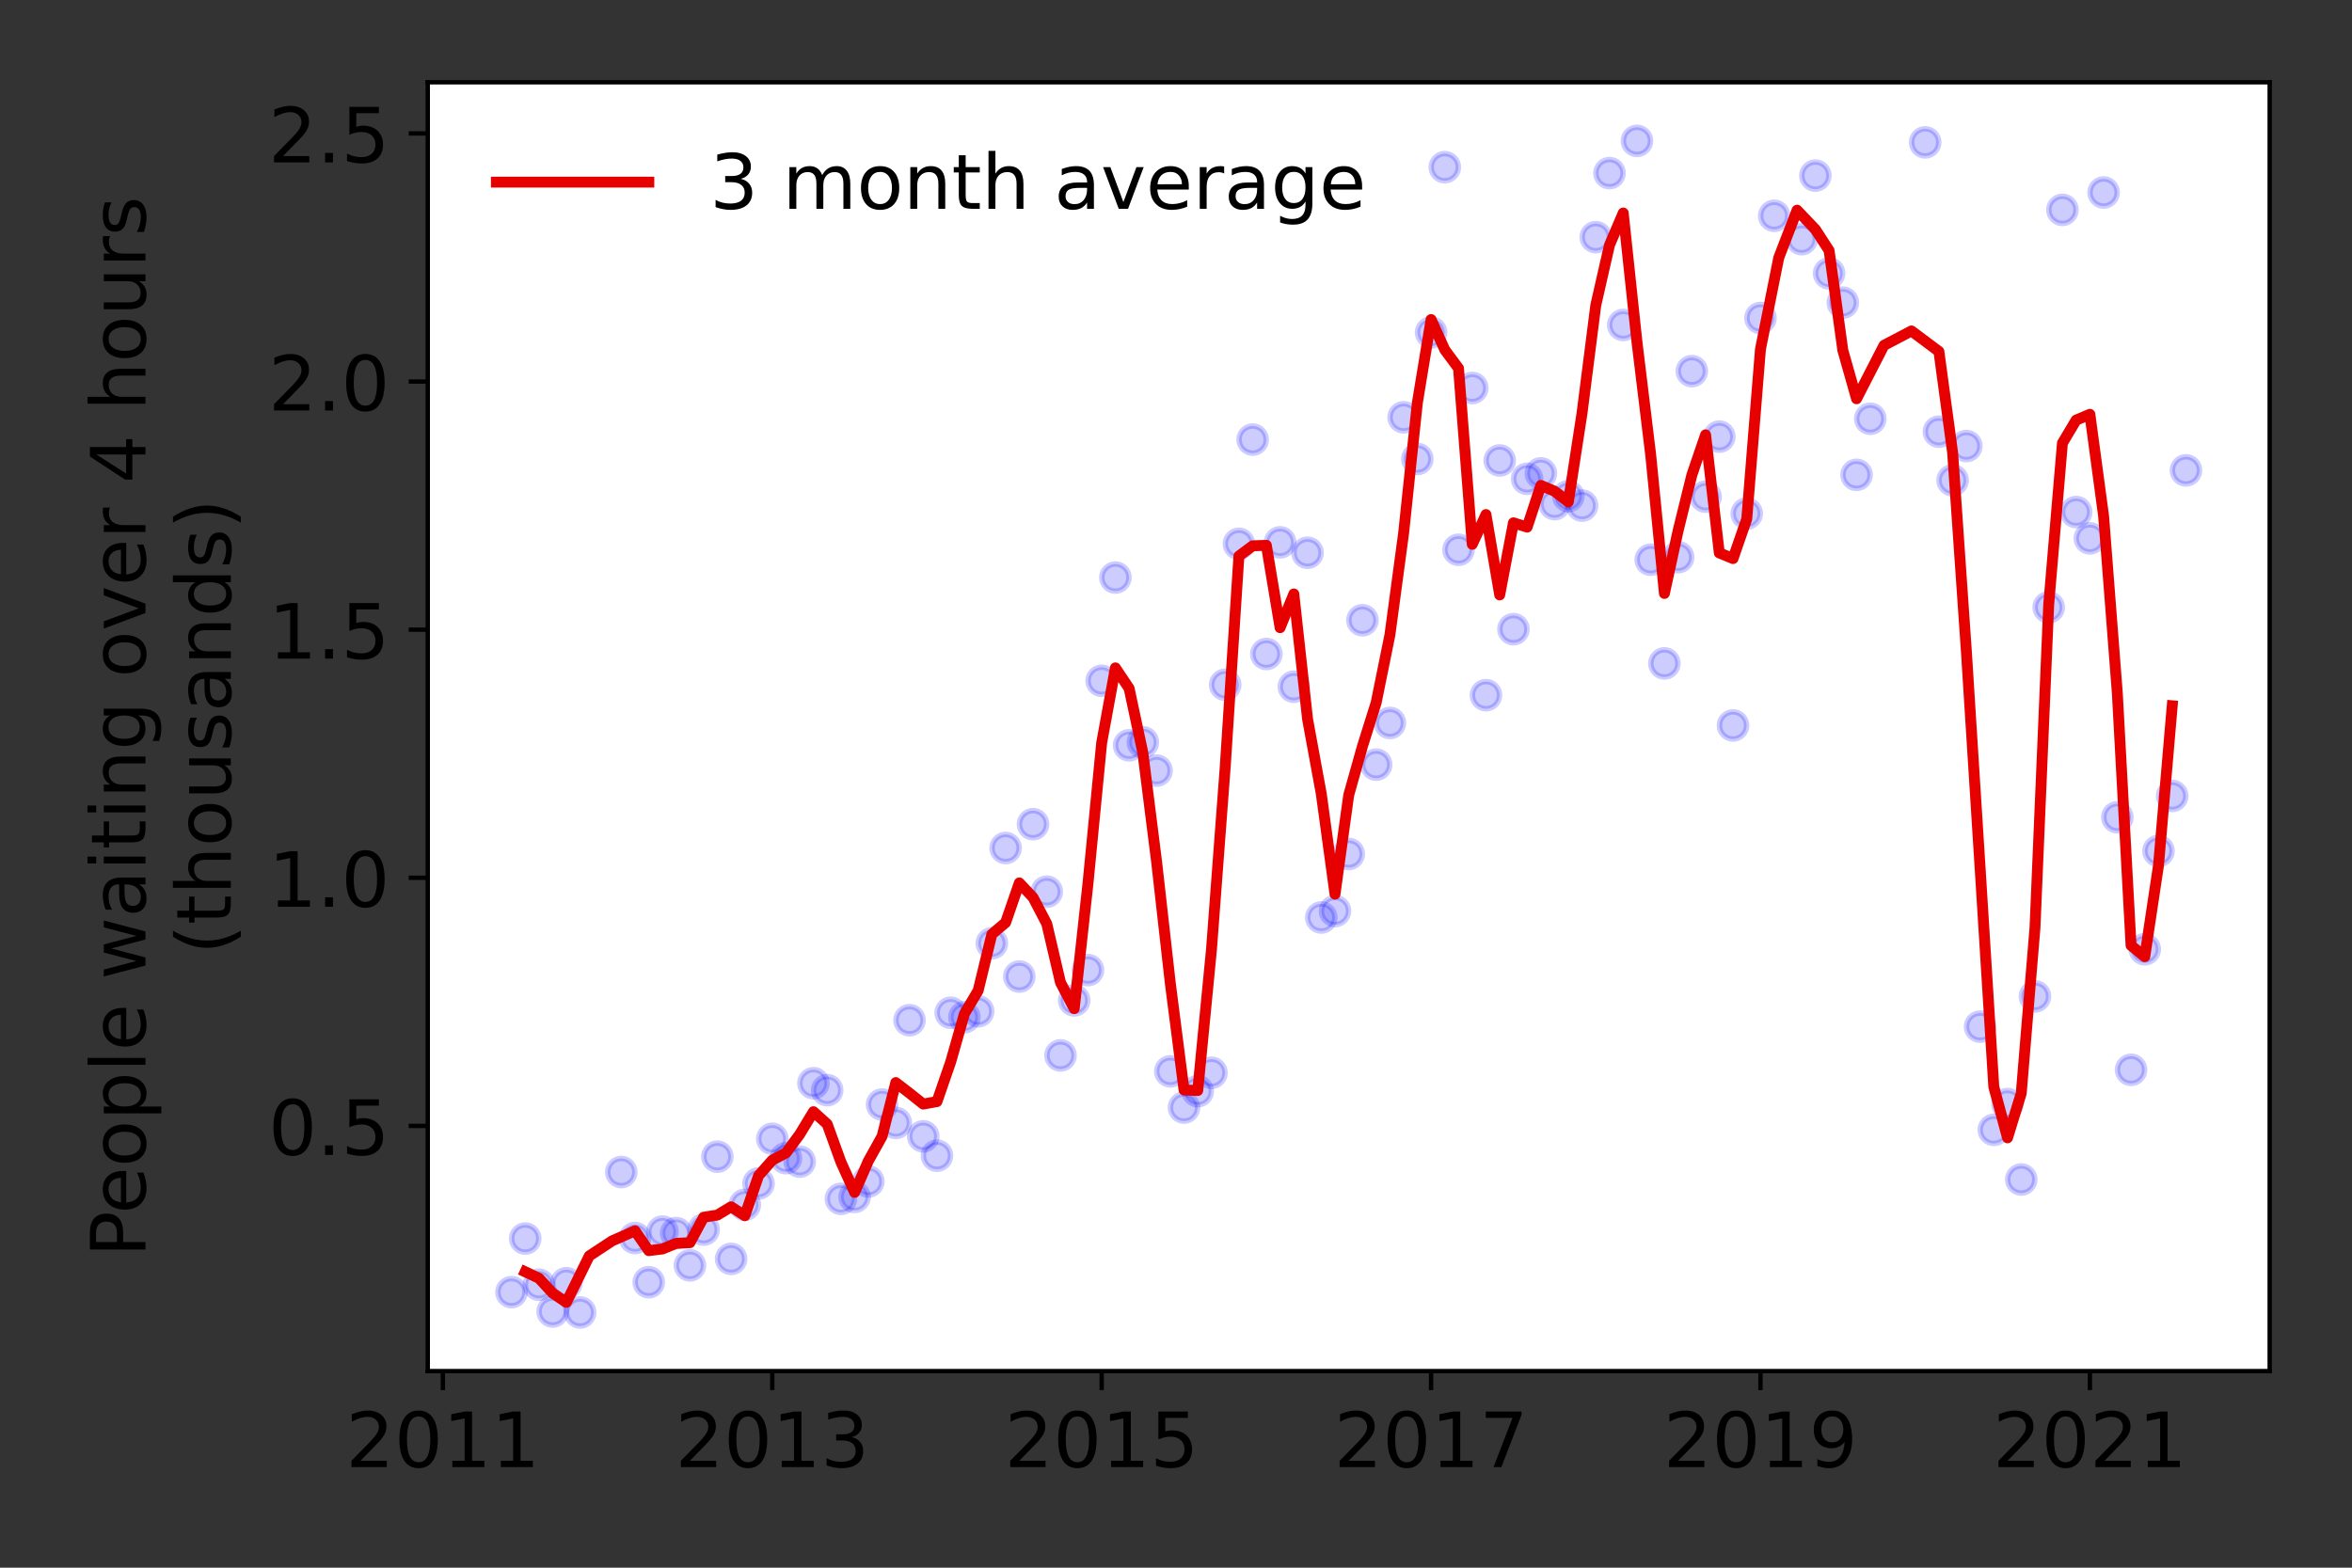 <?xml version="1.0" encoding="utf-8" standalone="no"?>
<!DOCTYPE svg PUBLIC "-//W3C//DTD SVG 1.1//EN"
  "http://www.w3.org/Graphics/SVG/1.1/DTD/svg11.dtd">
<!-- Created with matplotlib (https://matplotlib.org/) -->
<svg height="288pt" version="1.1" viewBox="0 0 432 288" width="432pt" xmlns="http://www.w3.org/2000/svg" xmlns:xlink="http://www.w3.org/1999/xlink">
 <rect x="0" y="0" width="432" height="288" fill="#333333" stroke="none"/>
 <defs>
  <style type="text/css">*{stroke-linecap:butt;stroke-linejoin:round;}</style>
 </defs>
 <g id="figure_1">
  <g id="patch_1">
   <path d="M 0 288 
L 432 288 
L 432 0 
L 0 0 
z
" style="fill:none;"/>
  </g>
  <g id="axes_1">
   <g id="patch_2">
    <path d="M 78.57 251.88 
L 416.88 251.88 
L 416.88 15.12 
L 78.57 15.12 
z
" style="fill:#ffffff;"/>
   </g>
   <g id="matplotlib.axis_1">
    <g id="xtick_1">
     <g id="line2d_1">
      <defs>
       <path d="M 0 0 
L 0 3.5 
" id="mdb5b45c7fe" style="stroke:#000000;stroke-width:0.8;"/>
      </defs>
      <g>
       <use style="stroke:#000000;stroke-width:0.8;" x="81.343" xlink:href="#mdb5b45c7fe" y="251.88"/>
      </g>
     </g>
     <g id="text_1">
      <!-- 2011 -->
      <g transform="translate(63.528 269.518)scale(0.14 -0.14)">
       <defs>
        <path d="M 19.188 8.297 
L 53.609 8.297 
L 53.609 0 
L 7.328 0 
L 7.328 8.297 
Q 12.938 14.109 22.625 23.891 
Q 32.328 33.688 34.812 36.531 
Q 39.547 41.844 41.422 45.531 
Q 43.312 49.219 43.312 52.781 
Q 43.312 58.594 39.234 62.25 
Q 35.156 65.922 28.609 65.922 
Q 23.969 65.922 18.812 64.312 
Q 13.672 62.703 7.812 59.422 
L 7.812 69.391 
Q 13.766 71.781 18.938 73 
Q 24.125 74.219 28.422 74.219 
Q 39.75 74.219 46.484 68.547 
Q 53.219 62.891 53.219 53.422 
Q 53.219 48.922 51.531 44.891 
Q 49.859 40.875 45.406 35.406 
Q 44.188 33.984 37.641 27.219 
Q 31.109 20.453 19.188 8.297 
z
" id="DejaVuSans-50"/>
        <path d="M 31.781 66.406 
Q 24.172 66.406 20.328 58.906 
Q 16.5 51.422 16.5 36.375 
Q 16.5 21.391 20.328 13.891 
Q 24.172 6.391 31.781 6.391 
Q 39.453 6.391 43.281 13.891 
Q 47.125 21.391 47.125 36.375 
Q 47.125 51.422 43.281 58.906 
Q 39.453 66.406 31.781 66.406 
z
M 31.781 74.219 
Q 44.047 74.219 50.516 64.516 
Q 56.984 54.828 56.984 36.375 
Q 56.984 17.969 50.516 8.266 
Q 44.047 -1.422 31.781 -1.422 
Q 19.531 -1.422 13.062 8.266 
Q 6.594 17.969 6.594 36.375 
Q 6.594 54.828 13.062 64.516 
Q 19.531 74.219 31.781 74.219 
z
" id="DejaVuSans-48"/>
        <path d="M 12.406 8.297 
L 28.516 8.297 
L 28.516 63.922 
L 10.984 60.406 
L 10.984 69.391 
L 28.422 72.906 
L 38.281 72.906 
L 38.281 8.297 
L 54.391 8.297 
L 54.391 0 
L 12.406 0 
z
" id="DejaVuSans-49"/>
       </defs>
       <use xlink:href="#DejaVuSans-50"/>
       <use x="63.623" xlink:href="#DejaVuSans-48"/>
       <use x="127.246" xlink:href="#DejaVuSans-49"/>
       <use x="190.869" xlink:href="#DejaVuSans-49"/>
      </g>
     </g>
    </g>
    <g id="xtick_2">
     <g id="line2d_2">
      <g>
       <use style="stroke:#000000;stroke-width:0.8;" x="141.846" xlink:href="#mdb5b45c7fe" y="251.88"/>
      </g>
     </g>
     <g id="text_2">
      <!-- 2013 -->
      <g transform="translate(124.031 269.518)scale(0.14 -0.14)">
       <defs>
        <path d="M 40.578 39.312 
Q 47.656 37.797 51.625 33 
Q 55.609 28.219 55.609 21.188 
Q 55.609 10.406 48.188 4.484 
Q 40.766 -1.422 27.094 -1.422 
Q 22.516 -1.422 17.656 -0.516 
Q 12.797 0.391 7.625 2.203 
L 7.625 11.719 
Q 11.719 9.328 16.594 8.109 
Q 21.484 6.891 26.812 6.891 
Q 36.078 6.891 40.938 10.547 
Q 45.797 14.203 45.797 21.188 
Q 45.797 27.641 41.281 31.266 
Q 36.766 34.906 28.719 34.906 
L 20.219 34.906 
L 20.219 43.016 
L 29.109 43.016 
Q 36.375 43.016 40.234 45.922 
Q 44.094 48.828 44.094 54.297 
Q 44.094 59.906 40.109 62.906 
Q 36.141 65.922 28.719 65.922 
Q 24.656 65.922 20.016 65.031 
Q 15.375 64.156 9.812 62.312 
L 9.812 71.094 
Q 15.438 72.656 20.344 73.438 
Q 25.25 74.219 29.594 74.219 
Q 40.828 74.219 47.359 69.109 
Q 53.906 64.016 53.906 55.328 
Q 53.906 49.266 50.438 45.094 
Q 46.969 40.922 40.578 39.312 
z
" id="DejaVuSans-51"/>
       </defs>
       <use xlink:href="#DejaVuSans-50"/>
       <use x="63.623" xlink:href="#DejaVuSans-48"/>
       <use x="127.246" xlink:href="#DejaVuSans-49"/>
       <use x="190.869" xlink:href="#DejaVuSans-51"/>
      </g>
     </g>
    </g>
    <g id="xtick_3">
     <g id="line2d_3">
      <g>
       <use style="stroke:#000000;stroke-width:0.8;" x="202.348" xlink:href="#mdb5b45c7fe" y="251.88"/>
      </g>
     </g>
     <g id="text_3">
      <!-- 2015 -->
      <g transform="translate(184.533 269.518)scale(0.14 -0.14)">
       <defs>
        <path d="M 10.797 72.906 
L 49.516 72.906 
L 49.516 64.594 
L 19.828 64.594 
L 19.828 46.734 
Q 21.969 47.469 24.109 47.828 
Q 26.266 48.188 28.422 48.188 
Q 40.625 48.188 47.75 41.5 
Q 54.891 34.812 54.891 23.391 
Q 54.891 11.625 47.562 5.094 
Q 40.234 -1.422 26.906 -1.422 
Q 22.312 -1.422 17.547 -0.641 
Q 12.797 0.141 7.719 1.703 
L 7.719 11.625 
Q 12.109 9.234 16.797 8.062 
Q 21.484 6.891 26.703 6.891 
Q 35.156 6.891 40.078 11.328 
Q 45.016 15.766 45.016 23.391 
Q 45.016 31 40.078 35.438 
Q 35.156 39.891 26.703 39.891 
Q 22.75 39.891 18.812 39.016 
Q 14.891 38.141 10.797 36.281 
z
" id="DejaVuSans-53"/>
       </defs>
       <use xlink:href="#DejaVuSans-50"/>
       <use x="63.623" xlink:href="#DejaVuSans-48"/>
       <use x="127.246" xlink:href="#DejaVuSans-49"/>
       <use x="190.869" xlink:href="#DejaVuSans-53"/>
      </g>
     </g>
    </g>
    <g id="xtick_4">
     <g id="line2d_4">
      <g>
       <use style="stroke:#000000;stroke-width:0.8;" x="262.851" xlink:href="#mdb5b45c7fe" y="251.88"/>
      </g>
     </g>
     <g id="text_4">
      <!-- 2017 -->
      <g transform="translate(245.036 269.518)scale(0.14 -0.14)">
       <defs>
        <path d="M 8.203 72.906 
L 55.078 72.906 
L 55.078 68.703 
L 28.609 0 
L 18.312 0 
L 43.219 64.594 
L 8.203 64.594 
z
" id="DejaVuSans-55"/>
       </defs>
       <use xlink:href="#DejaVuSans-50"/>
       <use x="63.623" xlink:href="#DejaVuSans-48"/>
       <use x="127.246" xlink:href="#DejaVuSans-49"/>
       <use x="190.869" xlink:href="#DejaVuSans-55"/>
      </g>
     </g>
    </g>
    <g id="xtick_5">
     <g id="line2d_5">
      <g>
       <use style="stroke:#000000;stroke-width:0.8;" x="323.353" xlink:href="#mdb5b45c7fe" y="251.88"/>
      </g>
     </g>
     <g id="text_5">
      <!-- 2019 -->
      <g transform="translate(305.538 269.518)scale(0.14 -0.14)">
       <defs>
        <path d="M 10.984 1.516 
L 10.984 10.5 
Q 14.703 8.734 18.5 7.812 
Q 22.312 6.891 25.984 6.891 
Q 35.75 6.891 40.891 13.453 
Q 46.047 20.016 46.781 33.406 
Q 43.953 29.203 39.594 26.953 
Q 35.25 24.703 29.984 24.703 
Q 19.047 24.703 12.672 31.312 
Q 6.297 37.938 6.297 49.422 
Q 6.297 60.641 12.938 67.422 
Q 19.578 74.219 30.609 74.219 
Q 43.266 74.219 49.922 64.516 
Q 56.594 54.828 56.594 36.375 
Q 56.594 19.141 48.406 8.859 
Q 40.234 -1.422 26.422 -1.422 
Q 22.703 -1.422 18.891 -0.688 
Q 15.094 0.047 10.984 1.516 
z
M 30.609 32.422 
Q 37.25 32.422 41.125 36.953 
Q 45.016 41.5 45.016 49.422 
Q 45.016 57.281 41.125 61.844 
Q 37.25 66.406 30.609 66.406 
Q 23.969 66.406 20.094 61.844 
Q 16.219 57.281 16.219 49.422 
Q 16.219 41.5 20.094 36.953 
Q 23.969 32.422 30.609 32.422 
z
" id="DejaVuSans-57"/>
       </defs>
       <use xlink:href="#DejaVuSans-50"/>
       <use x="63.623" xlink:href="#DejaVuSans-48"/>
       <use x="127.246" xlink:href="#DejaVuSans-49"/>
       <use x="190.869" xlink:href="#DejaVuSans-57"/>
      </g>
     </g>
    </g>
    <g id="xtick_6">
     <g id="line2d_6">
      <g>
       <use style="stroke:#000000;stroke-width:0.8;" x="383.856" xlink:href="#mdb5b45c7fe" y="251.88"/>
      </g>
     </g>
     <g id="text_6">
      <!-- 2021 -->
      <g transform="translate(366.041 269.518)scale(0.14 -0.14)">
       <use xlink:href="#DejaVuSans-50"/>
       <use x="63.623" xlink:href="#DejaVuSans-48"/>
       <use x="127.246" xlink:href="#DejaVuSans-50"/>
       <use x="190.869" xlink:href="#DejaVuSans-49"/>
      </g>
     </g>
    </g>
   </g>
   <g id="matplotlib.axis_2">
    <g id="ytick_1">
     <g id="line2d_7">
      <defs>
       <path d="M 0 0 
L -3.5 0 
" id="m9c7354f5d1" style="stroke:#000000;stroke-width:0.8;"/>
      </defs>
      <g>
       <use style="stroke:#000000;stroke-width:0.8;" x="78.57" xlink:href="#m9c7354f5d1" y="206.841"/>
      </g>
     </g>
     <g id="text_7">
      <!-- 0.5 -->
      <g transform="translate(49.306 212.16)scale(0.14 -0.14)">
       <defs>
        <path d="M 10.688 12.406 
L 21 12.406 
L 21 0 
L 10.688 0 
z
" id="DejaVuSans-46"/>
       </defs>
       <use xlink:href="#DejaVuSans-48"/>
       <use x="63.623" xlink:href="#DejaVuSans-46"/>
       <use x="95.41" xlink:href="#DejaVuSans-53"/>
      </g>
     </g>
    </g>
    <g id="ytick_2">
     <g id="line2d_8">
      <g>
       <use style="stroke:#000000;stroke-width:0.8;" x="78.57" xlink:href="#m9c7354f5d1" y="161.259"/>
      </g>
     </g>
     <g id="text_8">
      <!-- 1.0 -->
      <g transform="translate(49.306 166.578)scale(0.14 -0.14)">
       <use xlink:href="#DejaVuSans-49"/>
       <use x="63.623" xlink:href="#DejaVuSans-46"/>
       <use x="95.41" xlink:href="#DejaVuSans-48"/>
      </g>
     </g>
    </g>
    <g id="ytick_3">
     <g id="line2d_9">
      <g>
       <use style="stroke:#000000;stroke-width:0.8;" x="78.57" xlink:href="#m9c7354f5d1" y="115.678"/>
      </g>
     </g>
     <g id="text_9">
      <!-- 1.5 -->
      <g transform="translate(49.306 120.996)scale(0.14 -0.14)">
       <use xlink:href="#DejaVuSans-49"/>
       <use x="63.623" xlink:href="#DejaVuSans-46"/>
       <use x="95.41" xlink:href="#DejaVuSans-53"/>
      </g>
     </g>
    </g>
    <g id="ytick_4">
     <g id="line2d_10">
      <g>
       <use style="stroke:#000000;stroke-width:0.8;" x="78.57" xlink:href="#m9c7354f5d1" y="70.096"/>
      </g>
     </g>
     <g id="text_10">
      <!-- 2.0 -->
      <g transform="translate(49.306 75.415)scale(0.14 -0.14)">
       <use xlink:href="#DejaVuSans-50"/>
       <use x="63.623" xlink:href="#DejaVuSans-46"/>
       <use x="95.41" xlink:href="#DejaVuSans-48"/>
      </g>
     </g>
    </g>
    <g id="ytick_5">
     <g id="line2d_11">
      <g>
       <use style="stroke:#000000;stroke-width:0.8;" x="78.57" xlink:href="#m9c7354f5d1" y="24.514"/>
      </g>
     </g>
     <g id="text_11">
      <!-- 2.5 -->
      <g transform="translate(49.306 29.833)scale(0.14 -0.14)">
       <use xlink:href="#DejaVuSans-50"/>
       <use x="63.623" xlink:href="#DejaVuSans-46"/>
       <use x="95.41" xlink:href="#DejaVuSans-53"/>
      </g>
     </g>
    </g>
    <g id="text_12">
     <!-- People waiting over 4 hours -->
     <g transform="translate(26.717 230.925)rotate(-90)scale(0.14 -0.14)">
      <defs>
       <path d="M 19.672 64.797 
L 19.672 37.406 
L 32.078 37.406 
Q 38.969 37.406 42.719 40.969 
Q 46.484 44.531 46.484 51.125 
Q 46.484 57.672 42.719 61.234 
Q 38.969 64.797 32.078 64.797 
z
M 9.812 72.906 
L 32.078 72.906 
Q 44.344 72.906 50.609 67.359 
Q 56.891 61.812 56.891 51.125 
Q 56.891 40.328 50.609 34.812 
Q 44.344 29.297 32.078 29.297 
L 19.672 29.297 
L 19.672 0 
L 9.812 0 
z
" id="DejaVuSans-80"/>
       <path d="M 56.203 29.594 
L 56.203 25.203 
L 14.891 25.203 
Q 15.484 15.922 20.484 11.062 
Q 25.484 6.203 34.422 6.203 
Q 39.594 6.203 44.453 7.469 
Q 49.312 8.734 54.109 11.281 
L 54.109 2.781 
Q 49.266 0.734 44.188 -0.344 
Q 39.109 -1.422 33.891 -1.422 
Q 20.797 -1.422 13.156 6.188 
Q 5.516 13.812 5.516 26.812 
Q 5.516 40.234 12.766 48.109 
Q 20.016 56 32.328 56 
Q 43.359 56 49.781 48.891 
Q 56.203 41.797 56.203 29.594 
z
M 47.219 32.234 
Q 47.125 39.594 43.094 43.984 
Q 39.062 48.391 32.422 48.391 
Q 24.906 48.391 20.391 44.141 
Q 15.875 39.891 15.188 32.172 
z
" id="DejaVuSans-101"/>
       <path d="M 30.609 48.391 
Q 23.391 48.391 19.188 42.75 
Q 14.984 37.109 14.984 27.297 
Q 14.984 17.484 19.156 11.844 
Q 23.344 6.203 30.609 6.203 
Q 37.797 6.203 41.984 11.859 
Q 46.188 17.531 46.188 27.297 
Q 46.188 37.016 41.984 42.703 
Q 37.797 48.391 30.609 48.391 
z
M 30.609 56 
Q 42.328 56 49.016 48.375 
Q 55.719 40.766 55.719 27.297 
Q 55.719 13.875 49.016 6.219 
Q 42.328 -1.422 30.609 -1.422 
Q 18.844 -1.422 12.172 6.219 
Q 5.516 13.875 5.516 27.297 
Q 5.516 40.766 12.172 48.375 
Q 18.844 56 30.609 56 
z
" id="DejaVuSans-111"/>
       <path d="M 18.109 8.203 
L 18.109 -20.797 
L 9.078 -20.797 
L 9.078 54.688 
L 18.109 54.688 
L 18.109 46.391 
Q 20.953 51.266 25.266 53.625 
Q 29.594 56 35.594 56 
Q 45.562 56 51.781 48.094 
Q 58.016 40.188 58.016 27.297 
Q 58.016 14.406 51.781 6.484 
Q 45.562 -1.422 35.594 -1.422 
Q 29.594 -1.422 25.266 0.953 
Q 20.953 3.328 18.109 8.203 
z
M 48.688 27.297 
Q 48.688 37.203 44.609 42.844 
Q 40.531 48.484 33.406 48.484 
Q 26.266 48.484 22.188 42.844 
Q 18.109 37.203 18.109 27.297 
Q 18.109 17.391 22.188 11.75 
Q 26.266 6.109 33.406 6.109 
Q 40.531 6.109 44.609 11.75 
Q 48.688 17.391 48.688 27.297 
z
" id="DejaVuSans-112"/>
       <path d="M 9.422 75.984 
L 18.406 75.984 
L 18.406 0 
L 9.422 0 
z
" id="DejaVuSans-108"/>
       <path id="DejaVuSans-32"/>
       <path d="M 4.203 54.688 
L 13.188 54.688 
L 24.422 12.016 
L 35.594 54.688 
L 46.188 54.688 
L 57.422 12.016 
L 68.609 54.688 
L 77.594 54.688 
L 63.281 0 
L 52.688 0 
L 40.922 44.828 
L 29.109 0 
L 18.5 0 
z
" id="DejaVuSans-119"/>
       <path d="M 34.281 27.484 
Q 23.391 27.484 19.188 25 
Q 14.984 22.516 14.984 16.5 
Q 14.984 11.719 18.141 8.906 
Q 21.297 6.109 26.703 6.109 
Q 34.188 6.109 38.703 11.406 
Q 43.219 16.703 43.219 25.484 
L 43.219 27.484 
z
M 52.203 31.203 
L 52.203 0 
L 43.219 0 
L 43.219 8.297 
Q 40.141 3.328 35.547 0.953 
Q 30.953 -1.422 24.312 -1.422 
Q 15.922 -1.422 10.953 3.297 
Q 6 8.016 6 15.922 
Q 6 25.141 12.172 29.828 
Q 18.359 34.516 30.609 34.516 
L 43.219 34.516 
L 43.219 35.406 
Q 43.219 41.609 39.141 45 
Q 35.062 48.391 27.688 48.391 
Q 23 48.391 18.547 47.266 
Q 14.109 46.141 10.016 43.891 
L 10.016 52.203 
Q 14.938 54.109 19.578 55.047 
Q 24.219 56 28.609 56 
Q 40.484 56 46.344 49.844 
Q 52.203 43.703 52.203 31.203 
z
" id="DejaVuSans-97"/>
       <path d="M 9.422 54.688 
L 18.406 54.688 
L 18.406 0 
L 9.422 0 
z
M 9.422 75.984 
L 18.406 75.984 
L 18.406 64.594 
L 9.422 64.594 
z
" id="DejaVuSans-105"/>
       <path d="M 18.312 70.219 
L 18.312 54.688 
L 36.812 54.688 
L 36.812 47.703 
L 18.312 47.703 
L 18.312 18.016 
Q 18.312 11.328 20.141 9.422 
Q 21.969 7.516 27.594 7.516 
L 36.812 7.516 
L 36.812 0 
L 27.594 0 
Q 17.188 0 13.234 3.875 
Q 9.281 7.766 9.281 18.016 
L 9.281 47.703 
L 2.688 47.703 
L 2.688 54.688 
L 9.281 54.688 
L 9.281 70.219 
z
" id="DejaVuSans-116"/>
       <path d="M 54.891 33.016 
L 54.891 0 
L 45.906 0 
L 45.906 32.719 
Q 45.906 40.484 42.875 44.328 
Q 39.844 48.188 33.797 48.188 
Q 26.516 48.188 22.312 43.547 
Q 18.109 38.922 18.109 30.906 
L 18.109 0 
L 9.078 0 
L 9.078 54.688 
L 18.109 54.688 
L 18.109 46.188 
Q 21.344 51.125 25.703 53.562 
Q 30.078 56 35.797 56 
Q 45.219 56 50.047 50.172 
Q 54.891 44.344 54.891 33.016 
z
" id="DejaVuSans-110"/>
       <path d="M 45.406 27.984 
Q 45.406 37.75 41.375 43.109 
Q 37.359 48.484 30.078 48.484 
Q 22.859 48.484 18.828 43.109 
Q 14.797 37.75 14.797 27.984 
Q 14.797 18.266 18.828 12.891 
Q 22.859 7.516 30.078 7.516 
Q 37.359 7.516 41.375 12.891 
Q 45.406 18.266 45.406 27.984 
z
M 54.391 6.781 
Q 54.391 -7.172 48.188 -13.984 
Q 42 -20.797 29.203 -20.797 
Q 24.469 -20.797 20.266 -20.094 
Q 16.062 -19.391 12.109 -17.922 
L 12.109 -9.188 
Q 16.062 -11.328 19.922 -12.344 
Q 23.781 -13.375 27.781 -13.375 
Q 36.625 -13.375 41.016 -8.766 
Q 45.406 -4.156 45.406 5.172 
L 45.406 9.625 
Q 42.625 4.781 38.281 2.391 
Q 33.938 0 27.875 0 
Q 17.828 0 11.672 7.656 
Q 5.516 15.328 5.516 27.984 
Q 5.516 40.672 11.672 48.328 
Q 17.828 56 27.875 56 
Q 33.938 56 38.281 53.609 
Q 42.625 51.219 45.406 46.391 
L 45.406 54.688 
L 54.391 54.688 
z
" id="DejaVuSans-103"/>
       <path d="M 2.984 54.688 
L 12.5 54.688 
L 29.594 8.797 
L 46.688 54.688 
L 56.203 54.688 
L 35.688 0 
L 23.484 0 
z
" id="DejaVuSans-118"/>
       <path d="M 41.109 46.297 
Q 39.594 47.172 37.812 47.578 
Q 36.031 48 33.891 48 
Q 26.266 48 22.188 43.047 
Q 18.109 38.094 18.109 28.812 
L 18.109 0 
L 9.078 0 
L 9.078 54.688 
L 18.109 54.688 
L 18.109 46.188 
Q 20.953 51.172 25.484 53.578 
Q 30.031 56 36.531 56 
Q 37.453 56 38.578 55.875 
Q 39.703 55.766 41.062 55.516 
z
" id="DejaVuSans-114"/>
       <path d="M 37.797 64.312 
L 12.891 25.391 
L 37.797 25.391 
z
M 35.203 72.906 
L 47.609 72.906 
L 47.609 25.391 
L 58.016 25.391 
L 58.016 17.188 
L 47.609 17.188 
L 47.609 0 
L 37.797 0 
L 37.797 17.188 
L 4.891 17.188 
L 4.891 26.703 
z
" id="DejaVuSans-52"/>
       <path d="M 54.891 33.016 
L 54.891 0 
L 45.906 0 
L 45.906 32.719 
Q 45.906 40.484 42.875 44.328 
Q 39.844 48.188 33.797 48.188 
Q 26.516 48.188 22.312 43.547 
Q 18.109 38.922 18.109 30.906 
L 18.109 0 
L 9.078 0 
L 9.078 75.984 
L 18.109 75.984 
L 18.109 46.188 
Q 21.344 51.125 25.703 53.562 
Q 30.078 56 35.797 56 
Q 45.219 56 50.047 50.172 
Q 54.891 44.344 54.891 33.016 
z
" id="DejaVuSans-104"/>
       <path d="M 8.5 21.578 
L 8.5 54.688 
L 17.484 54.688 
L 17.484 21.922 
Q 17.484 14.156 20.5 10.266 
Q 23.531 6.391 29.594 6.391 
Q 36.859 6.391 41.078 11.031 
Q 45.312 15.672 45.312 23.688 
L 45.312 54.688 
L 54.297 54.688 
L 54.297 0 
L 45.312 0 
L 45.312 8.406 
Q 42.047 3.422 37.719 1 
Q 33.406 -1.422 27.688 -1.422 
Q 18.266 -1.422 13.375 4.438 
Q 8.5 10.297 8.5 21.578 
z
M 31.109 56 
z
" id="DejaVuSans-117"/>
       <path d="M 44.281 53.078 
L 44.281 44.578 
Q 40.484 46.531 36.375 47.5 
Q 32.281 48.484 27.875 48.484 
Q 21.188 48.484 17.844 46.438 
Q 14.5 44.391 14.5 40.281 
Q 14.5 37.156 16.891 35.375 
Q 19.281 33.594 26.516 31.984 
L 29.594 31.297 
Q 39.156 29.25 43.188 25.516 
Q 47.219 21.781 47.219 15.094 
Q 47.219 7.469 41.188 3.016 
Q 35.156 -1.422 24.609 -1.422 
Q 20.219 -1.422 15.453 -0.562 
Q 10.688 0.297 5.422 2 
L 5.422 11.281 
Q 10.406 8.688 15.234 7.391 
Q 20.062 6.109 24.812 6.109 
Q 31.156 6.109 34.562 8.281 
Q 37.984 10.453 37.984 14.406 
Q 37.984 18.062 35.516 20.016 
Q 33.062 21.969 24.703 23.781 
L 21.578 24.516 
Q 13.234 26.266 9.516 29.906 
Q 5.812 33.547 5.812 39.891 
Q 5.812 47.609 11.281 51.797 
Q 16.75 56 26.812 56 
Q 31.781 56 36.172 55.266 
Q 40.578 54.547 44.281 53.078 
z
" id="DejaVuSans-115"/>
      </defs>
      <use xlink:href="#DejaVuSans-80"/>
      <use x="56.678" xlink:href="#DejaVuSans-101"/>
      <use x="118.201" xlink:href="#DejaVuSans-111"/>
      <use x="179.383" xlink:href="#DejaVuSans-112"/>
      <use x="242.859" xlink:href="#DejaVuSans-108"/>
      <use x="270.643" xlink:href="#DejaVuSans-101"/>
      <use x="332.166" xlink:href="#DejaVuSans-32"/>
      <use x="363.953" xlink:href="#DejaVuSans-119"/>
      <use x="445.74" xlink:href="#DejaVuSans-97"/>
      <use x="507.02" xlink:href="#DejaVuSans-105"/>
      <use x="534.803" xlink:href="#DejaVuSans-116"/>
      <use x="574.012" xlink:href="#DejaVuSans-105"/>
      <use x="601.795" xlink:href="#DejaVuSans-110"/>
      <use x="665.174" xlink:href="#DejaVuSans-103"/>
      <use x="728.65" xlink:href="#DejaVuSans-32"/>
      <use x="760.438" xlink:href="#DejaVuSans-111"/>
      <use x="821.619" xlink:href="#DejaVuSans-118"/>
      <use x="880.799" xlink:href="#DejaVuSans-101"/>
      <use x="942.322" xlink:href="#DejaVuSans-114"/>
      <use x="983.436" xlink:href="#DejaVuSans-32"/>
      <use x="1015.223" xlink:href="#DejaVuSans-52"/>
      <use x="1078.846" xlink:href="#DejaVuSans-32"/>
      <use x="1110.633" xlink:href="#DejaVuSans-104"/>
      <use x="1174.012" xlink:href="#DejaVuSans-111"/>
      <use x="1235.193" xlink:href="#DejaVuSans-117"/>
      <use x="1298.572" xlink:href="#DejaVuSans-114"/>
      <use x="1339.686" xlink:href="#DejaVuSans-115"/>
     </g>
     <!-- (thousands) -->
     <g transform="translate(42.394 175.325)rotate(-90)scale(0.14 -0.14)">
      <defs>
       <path d="M 31 75.875 
Q 24.469 64.656 21.281 53.656 
Q 18.109 42.672 18.109 31.391 
Q 18.109 20.125 21.312 9.062 
Q 24.516 -2 31 -13.188 
L 23.188 -13.188 
Q 15.875 -1.703 12.234 9.375 
Q 8.594 20.453 8.594 31.391 
Q 8.594 42.281 12.203 53.312 
Q 15.828 64.359 23.188 75.875 
z
" id="DejaVuSans-40"/>
       <path d="M 45.406 46.391 
L 45.406 75.984 
L 54.391 75.984 
L 54.391 0 
L 45.406 0 
L 45.406 8.203 
Q 42.578 3.328 38.25 0.953 
Q 33.938 -1.422 27.875 -1.422 
Q 17.969 -1.422 11.734 6.484 
Q 5.516 14.406 5.516 27.297 
Q 5.516 40.188 11.734 48.094 
Q 17.969 56 27.875 56 
Q 33.938 56 38.25 53.625 
Q 42.578 51.266 45.406 46.391 
z
M 14.797 27.297 
Q 14.797 17.391 18.875 11.75 
Q 22.953 6.109 30.078 6.109 
Q 37.203 6.109 41.297 11.75 
Q 45.406 17.391 45.406 27.297 
Q 45.406 37.203 41.297 42.844 
Q 37.203 48.484 30.078 48.484 
Q 22.953 48.484 18.875 42.844 
Q 14.797 37.203 14.797 27.297 
z
" id="DejaVuSans-100"/>
       <path d="M 8.016 75.875 
L 15.828 75.875 
Q 23.141 64.359 26.781 53.312 
Q 30.422 42.281 30.422 31.391 
Q 30.422 20.453 26.781 9.375 
Q 23.141 -1.703 15.828 -13.188 
L 8.016 -13.188 
Q 14.5 -2 17.703 9.062 
Q 20.906 20.125 20.906 31.391 
Q 20.906 42.672 17.703 53.656 
Q 14.5 64.656 8.016 75.875 
z
" id="DejaVuSans-41"/>
      </defs>
      <use xlink:href="#DejaVuSans-40"/>
      <use x="39.014" xlink:href="#DejaVuSans-116"/>
      <use x="78.223" xlink:href="#DejaVuSans-104"/>
      <use x="141.602" xlink:href="#DejaVuSans-111"/>
      <use x="202.783" xlink:href="#DejaVuSans-117"/>
      <use x="266.162" xlink:href="#DejaVuSans-115"/>
      <use x="318.262" xlink:href="#DejaVuSans-97"/>
      <use x="379.541" xlink:href="#DejaVuSans-110"/>
      <use x="442.92" xlink:href="#DejaVuSans-100"/>
      <use x="506.396" xlink:href="#DejaVuSans-115"/>
      <use x="558.496" xlink:href="#DejaVuSans-41"/>
     </g>
    </g>
   </g>
   <g id="line2d_12">
    <defs>
     <path d="M 0 2.5 
C 0.663 2.5 1.299 2.237 1.768 1.768 
C 2.237 1.299 2.5 0.663 2.5 0 
C 2.5 -0.663 2.237 -1.299 1.768 -1.768 
C 1.299 -2.237 0.663 -2.5 0 -2.5 
C -0.663 -2.5 -1.299 -2.237 -1.768 -1.768 
C -2.237 -1.299 -2.5 -0.663 -2.5 0 
C -2.5 0.663 -2.237 1.299 -1.768 1.768 
C -1.299 2.237 -0.663 2.5 0 2.5 
z
" id="m0650e87f3a" style="stroke:#0000ff;stroke-opacity:0.2;"/>
    </defs>
    <g clip-path="url(#pf4537e0c0f)">
     <use style="fill:#0000ff;fill-opacity:0.2;stroke:#0000ff;stroke-opacity:0.2;" x="401.502" xlink:href="#m0650e87f3a" y="86.414"/>
     <use style="fill:#0000ff;fill-opacity:0.2;stroke:#0000ff;stroke-opacity:0.2;" x="398.981" xlink:href="#m0650e87f3a" y="146.217"/>
     <use style="fill:#0000ff;fill-opacity:0.2;stroke:#0000ff;stroke-opacity:0.2;" x="396.46" xlink:href="#m0650e87f3a" y="156.336"/>
     <use style="fill:#0000ff;fill-opacity:0.2;stroke:#0000ff;stroke-opacity:0.2;" x="393.939" xlink:href="#m0650e87f3a" y="174.387"/>
     <use style="fill:#0000ff;fill-opacity:0.2;stroke:#0000ff;stroke-opacity:0.2;" x="391.419" xlink:href="#m0650e87f3a" y="196.539"/>
     <use style="fill:#0000ff;fill-opacity:0.2;stroke:#0000ff;stroke-opacity:0.2;" x="388.898" xlink:href="#m0650e87f3a" y="150.137"/>
     <use style="fill:#0000ff;fill-opacity:0.2;stroke:#0000ff;stroke-opacity:0.2;" x="386.377" xlink:href="#m0650e87f3a" y="35.363"/>
     <use style="fill:#0000ff;fill-opacity:0.2;stroke:#0000ff;stroke-opacity:0.2;" x="383.856" xlink:href="#m0650e87f3a" y="98.904"/>
     <use style="fill:#0000ff;fill-opacity:0.2;stroke:#0000ff;stroke-opacity:0.2;" x="381.335" xlink:href="#m0650e87f3a" y="94.072"/>
     <use style="fill:#0000ff;fill-opacity:0.2;stroke:#0000ff;stroke-opacity:0.2;" x="378.814" xlink:href="#m0650e87f3a" y="38.554"/>
     <use style="fill:#0000ff;fill-opacity:0.2;stroke:#0000ff;stroke-opacity:0.2;" x="376.293" xlink:href="#m0650e87f3a" y="111.575"/>
     <use style="fill:#0000ff;fill-opacity:0.2;stroke:#0000ff;stroke-opacity:0.2;" x="373.772" xlink:href="#m0650e87f3a" y="183.047"/>
     <use style="fill:#0000ff;fill-opacity:0.2;stroke:#0000ff;stroke-opacity:0.2;" x="371.251" xlink:href="#m0650e87f3a" y="216.686"/>
     <use style="fill:#0000ff;fill-opacity:0.2;stroke:#0000ff;stroke-opacity:0.2;" x="368.73" xlink:href="#m0650e87f3a" y="202.83"/>
     <use style="fill:#0000ff;fill-opacity:0.2;stroke:#0000ff;stroke-opacity:0.2;" x="366.209" xlink:href="#m0650e87f3a" y="207.57"/>
     <use style="fill:#0000ff;fill-opacity:0.2;stroke:#0000ff;stroke-opacity:0.2;" x="363.688" xlink:href="#m0650e87f3a" y="188.608"/>
     <use style="fill:#0000ff;fill-opacity:0.2;stroke:#0000ff;stroke-opacity:0.2;" x="361.167" xlink:href="#m0650e87f3a" y="81.947"/>
     <use style="fill:#0000ff;fill-opacity:0.2;stroke:#0000ff;stroke-opacity:0.2;" x="358.646" xlink:href="#m0650e87f3a" y="88.237"/>
     <use style="fill:#0000ff;fill-opacity:0.2;stroke:#0000ff;stroke-opacity:0.2;" x="356.125" xlink:href="#m0650e87f3a" y="79.303"/>
     <use style="fill:#0000ff;fill-opacity:0.2;stroke:#0000ff;stroke-opacity:0.2;" x="353.604" xlink:href="#m0650e87f3a" y="26.155"/>
     <use style="fill:#0000ff;fill-opacity:0.2;stroke:#0000ff;stroke-opacity:0.2;" x="343.521" xlink:href="#m0650e87f3a" y="76.933"/>
     <use style="fill:#0000ff;fill-opacity:0.2;stroke:#0000ff;stroke-opacity:0.2;" x="341" xlink:href="#m0650e87f3a" y="87.235"/>
     <use style="fill:#0000ff;fill-opacity:0.2;stroke:#0000ff;stroke-opacity:0.2;" x="338.479" xlink:href="#m0650e87f3a" y="55.601"/>
     <use style="fill:#0000ff;fill-opacity:0.2;stroke:#0000ff;stroke-opacity:0.2;" x="335.958" xlink:href="#m0650e87f3a" y="50.222"/>
     <use style="fill:#0000ff;fill-opacity:0.2;stroke:#0000ff;stroke-opacity:0.2;" x="333.437" xlink:href="#m0650e87f3a" y="32.263"/>
     <use style="fill:#0000ff;fill-opacity:0.2;stroke:#0000ff;stroke-opacity:0.2;" x="330.916" xlink:href="#m0650e87f3a" y="43.932"/>
     <use style="fill:#0000ff;fill-opacity:0.2;stroke:#0000ff;stroke-opacity:0.2;" x="325.874" xlink:href="#m0650e87f3a" y="39.647"/>
     <use style="fill:#0000ff;fill-opacity:0.2;stroke:#0000ff;stroke-opacity:0.2;" x="323.353" xlink:href="#m0650e87f3a" y="58.427"/>
     <use style="fill:#0000ff;fill-opacity:0.2;stroke:#0000ff;stroke-opacity:0.2;" x="320.832" xlink:href="#m0650e87f3a" y="94.345"/>
     <use style="fill:#0000ff;fill-opacity:0.2;stroke:#0000ff;stroke-opacity:0.2;" x="318.311" xlink:href="#m0650e87f3a" y="133.272"/>
     <use style="fill:#0000ff;fill-opacity:0.2;stroke:#0000ff;stroke-opacity:0.2;" x="315.79" xlink:href="#m0650e87f3a" y="80.215"/>
     <use style="fill:#0000ff;fill-opacity:0.2;stroke:#0000ff;stroke-opacity:0.2;" x="313.269" xlink:href="#m0650e87f3a" y="91.246"/>
     <use style="fill:#0000ff;fill-opacity:0.2;stroke:#0000ff;stroke-opacity:0.2;" x="310.748" xlink:href="#m0650e87f3a" y="68.182"/>
     <use style="fill:#0000ff;fill-opacity:0.2;stroke:#0000ff;stroke-opacity:0.2;" x="308.228" xlink:href="#m0650e87f3a" y="102.368"/>
     <use style="fill:#0000ff;fill-opacity:0.2;stroke:#0000ff;stroke-opacity:0.2;" x="305.707" xlink:href="#m0650e87f3a" y="121.877"/>
     <use style="fill:#0000ff;fill-opacity:0.2;stroke:#0000ff;stroke-opacity:0.2;" x="303.186" xlink:href="#m0650e87f3a" y="102.824"/>
     <use style="fill:#0000ff;fill-opacity:0.2;stroke:#0000ff;stroke-opacity:0.2;" x="300.665" xlink:href="#m0650e87f3a" y="25.882"/>
     <use style="fill:#0000ff;fill-opacity:0.2;stroke:#0000ff;stroke-opacity:0.2;" x="298.144" xlink:href="#m0650e87f3a" y="59.703"/>
     <use style="fill:#0000ff;fill-opacity:0.2;stroke:#0000ff;stroke-opacity:0.2;" x="295.623" xlink:href="#m0650e87f3a" y="31.807"/>
     <use style="fill:#0000ff;fill-opacity:0.2;stroke:#0000ff;stroke-opacity:0.2;" x="293.102" xlink:href="#m0650e87f3a" y="43.567"/>
     <use style="fill:#0000ff;fill-opacity:0.2;stroke:#0000ff;stroke-opacity:0.2;" x="290.581" xlink:href="#m0650e87f3a" y="92.887"/>
     <use style="fill:#0000ff;fill-opacity:0.2;stroke:#0000ff;stroke-opacity:0.2;" x="288.06" xlink:href="#m0650e87f3a" y="91.155"/>
     <use style="fill:#0000ff;fill-opacity:0.2;stroke:#0000ff;stroke-opacity:0.2;" x="285.539" xlink:href="#m0650e87f3a" y="92.613"/>
     <use style="fill:#0000ff;fill-opacity:0.2;stroke:#0000ff;stroke-opacity:0.2;" x="283.018" xlink:href="#m0650e87f3a" y="86.961"/>
     <use style="fill:#0000ff;fill-opacity:0.2;stroke:#0000ff;stroke-opacity:0.2;" x="280.497" xlink:href="#m0650e87f3a" y="87.964"/>
     <use style="fill:#0000ff;fill-opacity:0.2;stroke:#0000ff;stroke-opacity:0.2;" x="277.976" xlink:href="#m0650e87f3a" y="115.586"/>
     <use style="fill:#0000ff;fill-opacity:0.2;stroke:#0000ff;stroke-opacity:0.2;" x="275.455" xlink:href="#m0650e87f3a" y="84.591"/>
     <use style="fill:#0000ff;fill-opacity:0.2;stroke:#0000ff;stroke-opacity:0.2;" x="272.934" xlink:href="#m0650e87f3a" y="127.711"/>
     <use style="fill:#0000ff;fill-opacity:0.2;stroke:#0000ff;stroke-opacity:0.2;" x="270.413" xlink:href="#m0650e87f3a" y="71.281"/>
     <use style="fill:#0000ff;fill-opacity:0.2;stroke:#0000ff;stroke-opacity:0.2;" x="267.893" xlink:href="#m0650e87f3a" y="101"/>
     <use style="fill:#0000ff;fill-opacity:0.2;stroke:#0000ff;stroke-opacity:0.2;" x="265.372" xlink:href="#m0650e87f3a" y="30.713"/>
     <use style="fill:#0000ff;fill-opacity:0.2;stroke:#0000ff;stroke-opacity:0.2;" x="262.851" xlink:href="#m0650e87f3a" y="61.071"/>
     <use style="fill:#0000ff;fill-opacity:0.2;stroke:#0000ff;stroke-opacity:0.2;" x="260.33" xlink:href="#m0650e87f3a" y="84.317"/>
     <use style="fill:#0000ff;fill-opacity:0.2;stroke:#0000ff;stroke-opacity:0.2;" x="257.809" xlink:href="#m0650e87f3a" y="76.66"/>
     <use style="fill:#0000ff;fill-opacity:0.2;stroke:#0000ff;stroke-opacity:0.2;" x="255.288" xlink:href="#m0650e87f3a" y="132.816"/>
     <use style="fill:#0000ff;fill-opacity:0.2;stroke:#0000ff;stroke-opacity:0.2;" x="252.767" xlink:href="#m0650e87f3a" y="140.474"/>
     <use style="fill:#0000ff;fill-opacity:0.2;stroke:#0000ff;stroke-opacity:0.2;" x="250.246" xlink:href="#m0650e87f3a" y="113.945"/>
     <use style="fill:#0000ff;fill-opacity:0.2;stroke:#0000ff;stroke-opacity:0.2;" x="247.725" xlink:href="#m0650e87f3a" y="156.883"/>
     <use style="fill:#0000ff;fill-opacity:0.2;stroke:#0000ff;stroke-opacity:0.2;" x="245.204" xlink:href="#m0650e87f3a" y="167.367"/>
     <use style="fill:#0000ff;fill-opacity:0.2;stroke:#0000ff;stroke-opacity:0.2;" x="242.683" xlink:href="#m0650e87f3a" y="168.552"/>
     <use style="fill:#0000ff;fill-opacity:0.2;stroke:#0000ff;stroke-opacity:0.2;" x="240.162" xlink:href="#m0650e87f3a" y="101.547"/>
     <use style="fill:#0000ff;fill-opacity:0.2;stroke:#0000ff;stroke-opacity:0.2;" x="237.641" xlink:href="#m0650e87f3a" y="126.161"/>
     <use style="fill:#0000ff;fill-opacity:0.2;stroke:#0000ff;stroke-opacity:0.2;" x="235.12" xlink:href="#m0650e87f3a" y="99.633"/>
     <use style="fill:#0000ff;fill-opacity:0.2;stroke:#0000ff;stroke-opacity:0.2;" x="232.599" xlink:href="#m0650e87f3a" y="120.145"/>
     <use style="fill:#0000ff;fill-opacity:0.2;stroke:#0000ff;stroke-opacity:0.2;" x="230.078" xlink:href="#m0650e87f3a" y="80.762"/>
     <use style="fill:#0000ff;fill-opacity:0.2;stroke:#0000ff;stroke-opacity:0.2;" x="227.557" xlink:href="#m0650e87f3a" y="99.906"/>
     <use style="fill:#0000ff;fill-opacity:0.2;stroke:#0000ff;stroke-opacity:0.2;" x="225.037" xlink:href="#m0650e87f3a" y="125.797"/>
     <use style="fill:#0000ff;fill-opacity:0.2;stroke:#0000ff;stroke-opacity:0.2;" x="222.516" xlink:href="#m0650e87f3a" y="197.086"/>
     <use style="fill:#0000ff;fill-opacity:0.2;stroke:#0000ff;stroke-opacity:0.2;" x="219.995" xlink:href="#m0650e87f3a" y="200.459"/>
     <use style="fill:#0000ff;fill-opacity:0.2;stroke:#0000ff;stroke-opacity:0.2;" x="217.474" xlink:href="#m0650e87f3a" y="203.468"/>
     <use style="fill:#0000ff;fill-opacity:0.2;stroke:#0000ff;stroke-opacity:0.2;" x="214.953" xlink:href="#m0650e87f3a" y="196.813"/>
     <use style="fill:#0000ff;fill-opacity:0.2;stroke:#0000ff;stroke-opacity:0.2;" x="212.432" xlink:href="#m0650e87f3a" y="141.568"/>
     <use style="fill:#0000ff;fill-opacity:0.2;stroke:#0000ff;stroke-opacity:0.2;" x="209.911" xlink:href="#m0650e87f3a" y="136.372"/>
     <use style="fill:#0000ff;fill-opacity:0.2;stroke:#0000ff;stroke-opacity:0.2;" x="207.39" xlink:href="#m0650e87f3a" y="136.919"/>
     <use style="fill:#0000ff;fill-opacity:0.2;stroke:#0000ff;stroke-opacity:0.2;" x="204.869" xlink:href="#m0650e87f3a" y="106.105"/>
     <use style="fill:#0000ff;fill-opacity:0.2;stroke:#0000ff;stroke-opacity:0.2;" x="202.348" xlink:href="#m0650e87f3a" y="125.067"/>
     <use style="fill:#0000ff;fill-opacity:0.2;stroke:#0000ff;stroke-opacity:0.2;" x="199.827" xlink:href="#m0650e87f3a" y="178.216"/>
     <use style="fill:#0000ff;fill-opacity:0.2;stroke:#0000ff;stroke-opacity:0.2;" x="197.306" xlink:href="#m0650e87f3a" y="183.777"/>
     <use style="fill:#0000ff;fill-opacity:0.2;stroke:#0000ff;stroke-opacity:0.2;" x="194.785" xlink:href="#m0650e87f3a" y="193.896"/>
     <use style="fill:#0000ff;fill-opacity:0.2;stroke:#0000ff;stroke-opacity:0.2;" x="192.264" xlink:href="#m0650e87f3a" y="163.812"/>
     <use style="fill:#0000ff;fill-opacity:0.2;stroke:#0000ff;stroke-opacity:0.2;" x="189.743" xlink:href="#m0650e87f3a" y="151.414"/>
     <use style="fill:#0000ff;fill-opacity:0.2;stroke:#0000ff;stroke-opacity:0.2;" x="187.222" xlink:href="#m0650e87f3a" y="179.401"/>
     <use style="fill:#0000ff;fill-opacity:0.2;stroke:#0000ff;stroke-opacity:0.2;" x="184.702" xlink:href="#m0650e87f3a" y="155.789"/>
     <use style="fill:#0000ff;fill-opacity:0.2;stroke:#0000ff;stroke-opacity:0.2;" x="182.181" xlink:href="#m0650e87f3a" y="173.293"/>
     <use style="fill:#0000ff;fill-opacity:0.2;stroke:#0000ff;stroke-opacity:0.2;" x="179.66" xlink:href="#m0650e87f3a" y="185.782"/>
     <use style="fill:#0000ff;fill-opacity:0.2;stroke:#0000ff;stroke-opacity:0.2;" x="177.139" xlink:href="#m0650e87f3a" y="186.876"/>
     <use style="fill:#0000ff;fill-opacity:0.2;stroke:#0000ff;stroke-opacity:0.2;" x="174.618" xlink:href="#m0650e87f3a" y="186.056"/>
     <use style="fill:#0000ff;fill-opacity:0.2;stroke:#0000ff;stroke-opacity:0.2;" x="172.097" xlink:href="#m0650e87f3a" y="212.311"/>
     <use style="fill:#0000ff;fill-opacity:0.2;stroke:#0000ff;stroke-opacity:0.2;" x="169.576" xlink:href="#m0650e87f3a" y="208.755"/>
     <use style="fill:#0000ff;fill-opacity:0.2;stroke:#0000ff;stroke-opacity:0.2;" x="167.055" xlink:href="#m0650e87f3a" y="187.423"/>
     <use style="fill:#0000ff;fill-opacity:0.2;stroke:#0000ff;stroke-opacity:0.2;" x="164.534" xlink:href="#m0650e87f3a" y="206.294"/>
     <use style="fill:#0000ff;fill-opacity:0.2;stroke:#0000ff;stroke-opacity:0.2;" x="162.013" xlink:href="#m0650e87f3a" y="202.921"/>
     <use style="fill:#0000ff;fill-opacity:0.2;stroke:#0000ff;stroke-opacity:0.2;" x="159.492" xlink:href="#m0650e87f3a" y="217.051"/>
     <use style="fill:#0000ff;fill-opacity:0.2;stroke:#0000ff;stroke-opacity:0.2;" x="156.971" xlink:href="#m0650e87f3a" y="219.877"/>
     <use style="fill:#0000ff;fill-opacity:0.2;stroke:#0000ff;stroke-opacity:0.2;" x="154.45" xlink:href="#m0650e87f3a" y="220.242"/>
     <use style="fill:#0000ff;fill-opacity:0.2;stroke:#0000ff;stroke-opacity:0.2;" x="151.929" xlink:href="#m0650e87f3a" y="200.277"/>
     <use style="fill:#0000ff;fill-opacity:0.2;stroke:#0000ff;stroke-opacity:0.2;" x="149.408" xlink:href="#m0650e87f3a" y="199.001"/>
     <use style="fill:#0000ff;fill-opacity:0.2;stroke:#0000ff;stroke-opacity:0.2;" x="146.887" xlink:href="#m0650e87f3a" y="213.405"/>
     <use style="fill:#0000ff;fill-opacity:0.2;stroke:#0000ff;stroke-opacity:0.2;" x="144.367" xlink:href="#m0650e87f3a" y="212.766"/>
     <use style="fill:#0000ff;fill-opacity:0.2;stroke:#0000ff;stroke-opacity:0.2;" x="141.846" xlink:href="#m0650e87f3a" y="209.211"/>
     <use style="fill:#0000ff;fill-opacity:0.2;stroke:#0000ff;stroke-opacity:0.2;" x="139.325" xlink:href="#m0650e87f3a" y="217.416"/>
     <use style="fill:#0000ff;fill-opacity:0.2;stroke:#0000ff;stroke-opacity:0.2;" x="136.804" xlink:href="#m0650e87f3a" y="221.336"/>
     <use style="fill:#0000ff;fill-opacity:0.2;stroke:#0000ff;stroke-opacity:0.2;" x="134.283" xlink:href="#m0650e87f3a" y="231.273"/>
     <use style="fill:#0000ff;fill-opacity:0.2;stroke:#0000ff;stroke-opacity:0.2;" x="131.762" xlink:href="#m0650e87f3a" y="212.493"/>
     <use style="fill:#0000ff;fill-opacity:0.2;stroke:#0000ff;stroke-opacity:0.2;" x="129.241" xlink:href="#m0650e87f3a" y="225.894"/>
     <use style="fill:#0000ff;fill-opacity:0.2;stroke:#0000ff;stroke-opacity:0.2;" x="126.72" xlink:href="#m0650e87f3a" y="232.458"/>
     <use style="fill:#0000ff;fill-opacity:0.2;stroke:#0000ff;stroke-opacity:0.2;" x="124.199" xlink:href="#m0650e87f3a" y="226.532"/>
     <use style="fill:#0000ff;fill-opacity:0.2;stroke:#0000ff;stroke-opacity:0.2;" x="121.678" xlink:href="#m0650e87f3a" y="226.259"/>
     <use style="fill:#0000ff;fill-opacity:0.2;stroke:#0000ff;stroke-opacity:0.2;" x="119.157" xlink:href="#m0650e87f3a" y="235.557"/>
     <use style="fill:#0000ff;fill-opacity:0.2;stroke:#0000ff;stroke-opacity:0.2;" x="116.636" xlink:href="#m0650e87f3a" y="227.444"/>
     <use style="fill:#0000ff;fill-opacity:0.2;stroke:#0000ff;stroke-opacity:0.2;" x="114.115" xlink:href="#m0650e87f3a" y="215.319"/>
     <use style="fill:#0000ff;fill-opacity:0.2;stroke:#0000ff;stroke-opacity:0.2;" x="106.552" xlink:href="#m0650e87f3a" y="241.118"/>
     <use style="fill:#0000ff;fill-opacity:0.2;stroke:#0000ff;stroke-opacity:0.2;" x="104.031" xlink:href="#m0650e87f3a" y="235.74"/>
     <use style="fill:#0000ff;fill-opacity:0.2;stroke:#0000ff;stroke-opacity:0.2;" x="101.511" xlink:href="#m0650e87f3a" y="240.936"/>
     <use style="fill:#0000ff;fill-opacity:0.2;stroke:#0000ff;stroke-opacity:0.2;" x="98.99" xlink:href="#m0650e87f3a" y="236.013"/>
     <use style="fill:#0000ff;fill-opacity:0.2;stroke:#0000ff;stroke-opacity:0.2;" x="96.469" xlink:href="#m0650e87f3a" y="227.535"/>
     <use style="fill:#0000ff;fill-opacity:0.2;stroke:#0000ff;stroke-opacity:0.2;" x="93.948" xlink:href="#m0650e87f3a" y="237.38"/>
    </g>
   </g>
   <g id="line2d_13">
    <path clip-path="url(#pf4537e0c0f)" d="M 398.981 129.656 
L 396.46 158.98 
L 393.939 175.754 
L 391.419 173.688 
L 388.898 127.346 
L 386.377 94.801 
L 383.856 76.113 
L 381.335 77.176 
L 378.814 81.4 
L 376.293 111.059 
L 373.772 170.436 
L 371.251 200.854 
L 368.73 209.029 
L 366.209 199.669 
L 363.688 159.375 
L 361.167 119.598 
L 358.646 83.163 
L 356.125 64.565 
L 351.083 60.797 
L 346.042 63.441 
L 341 73.256 
L 338.479 64.353 
L 335.958 46.029 
L 333.437 42.139 
L 330.076 38.614 
L 326.714 47.336 
L 323.353 64.14 
L 320.832 95.348 
L 318.311 102.611 
L 315.79 101.578 
L 313.269 79.881 
L 310.748 87.265 
L 308.228 97.475 
L 305.707 109.023 
L 303.186 83.527 
L 300.665 62.803 
L 298.144 39.131 
L 295.623 45.026 
L 293.102 56.087 
L 290.581 75.87 
L 288.06 92.218 
L 285.539 90.243 
L 283.018 89.179 
L 280.497 96.837 
L 277.976 96.047 
L 275.455 109.296 
L 272.934 94.528 
L 270.413 99.998 
L 267.893 67.665 
L 265.372 64.262 
L 262.851 58.701 
L 260.33 74.016 
L 257.809 97.931 
L 255.288 116.65 
L 252.767 129.079 
L 250.246 137.101 
L 247.725 146.065 
L 245.204 164.268 
L 242.683 145.822 
L 240.162 132.087 
L 237.641 109.114 
L 235.12 115.313 
L 232.599 100.18 
L 230.078 100.271 
L 227.557 102.155 
L 225.037 140.93 
L 222.516 174.447 
L 219.995 200.338 
L 217.474 200.247 
L 214.953 180.616 
L 212.432 158.251 
L 209.911 138.286 
L 207.39 126.465 
L 204.869 122.697 
L 202.348 136.463 
L 199.827 162.353 
L 197.306 185.296 
L 194.785 180.495 
L 192.264 169.707 
L 189.743 164.875 
L 187.222 162.201 
L 184.702 169.494 
L 182.181 171.621 
L 179.66 181.984 
L 177.139 186.238 
L 174.618 195.081 
L 172.097 202.374 
L 169.576 202.83 
L 167.055 200.824 
L 164.534 198.879 
L 162.013 208.755 
L 159.492 213.283 
L 156.971 219.057 
L 154.45 213.465 
L 151.929 206.507 
L 149.408 204.227 
L 146.887 208.391 
L 144.367 211.794 
L 141.846 213.131 
L 139.325 215.988 
L 136.804 223.341 
L 134.283 221.7 
L 131.762 223.22 
L 129.241 223.615 
L 126.72 228.295 
L 124.199 228.416 
L 121.678 229.449 
L 119.157 229.753 
L 116.636 226.107 
L 112.435 227.96 
L 108.233 230.726 
L 104.031 239.265 
L 101.511 237.563 
L 98.99 234.828 
L 96.469 233.643 
" style="fill:none;stroke:#e60000;stroke-linecap:square;stroke-width:2;"/>
   </g>
   <g id="patch_3">
    <path d="M 78.57 251.88 
L 78.57 15.12 
" style="fill:none;stroke:#000000;stroke-linecap:square;stroke-linejoin:miter;stroke-width:0.8;"/>
   </g>
   <g id="patch_4">
    <path d="M 416.88 251.88 
L 416.88 15.12 
" style="fill:none;stroke:#000000;stroke-linecap:square;stroke-linejoin:miter;stroke-width:0.8;"/>
   </g>
   <g id="patch_5">
    <path d="M 78.57 251.88 
L 416.88 251.88 
" style="fill:none;stroke:#000000;stroke-linecap:square;stroke-linejoin:miter;stroke-width:0.8;"/>
   </g>
   <g id="patch_6">
    <path d="M 78.57 15.12 
L 416.88 15.12 
" style="fill:none;stroke:#000000;stroke-linecap:square;stroke-linejoin:miter;stroke-width:0.8;"/>
   </g>
   <g id="legend_1">
    <g id="line2d_14">
     <path d="M 91.17 33.458 
L 119.17 33.458 
" style="fill:none;stroke:#e60000;stroke-linecap:square;stroke-width:2;"/>
    </g>
    <g id="line2d_15"/>
    <g id="text_13">
     <!-- 3 month average -->
     <g transform="translate(130.37 38.358)scale(0.14 -0.14)">
      <defs>
       <path d="M 52 44.188 
Q 55.375 50.25 60.062 53.125 
Q 64.75 56 71.094 56 
Q 79.641 56 84.281 50.016 
Q 88.922 44.047 88.922 33.016 
L 88.922 0 
L 79.891 0 
L 79.891 32.719 
Q 79.891 40.578 77.094 44.375 
Q 74.312 48.188 68.609 48.188 
Q 61.625 48.188 57.562 43.547 
Q 53.516 38.922 53.516 30.906 
L 53.516 0 
L 44.484 0 
L 44.484 32.719 
Q 44.484 40.625 41.703 44.406 
Q 38.922 48.188 33.109 48.188 
Q 26.219 48.188 22.156 43.531 
Q 18.109 38.875 18.109 30.906 
L 18.109 0 
L 9.078 0 
L 9.078 54.688 
L 18.109 54.688 
L 18.109 46.188 
Q 21.188 51.219 25.484 53.609 
Q 29.781 56 35.688 56 
Q 41.656 56 45.828 52.969 
Q 50 49.953 52 44.188 
z
" id="DejaVuSans-109"/>
      </defs>
      <use xlink:href="#DejaVuSans-51"/>
      <use x="63.623" xlink:href="#DejaVuSans-32"/>
      <use x="95.41" xlink:href="#DejaVuSans-109"/>
      <use x="192.822" xlink:href="#DejaVuSans-111"/>
      <use x="254.004" xlink:href="#DejaVuSans-110"/>
      <use x="317.383" xlink:href="#DejaVuSans-116"/>
      <use x="356.592" xlink:href="#DejaVuSans-104"/>
      <use x="419.971" xlink:href="#DejaVuSans-32"/>
      <use x="451.758" xlink:href="#DejaVuSans-97"/>
      <use x="513.037" xlink:href="#DejaVuSans-118"/>
      <use x="572.217" xlink:href="#DejaVuSans-101"/>
      <use x="633.74" xlink:href="#DejaVuSans-114"/>
      <use x="674.854" xlink:href="#DejaVuSans-97"/>
      <use x="736.133" xlink:href="#DejaVuSans-103"/>
      <use x="799.609" xlink:href="#DejaVuSans-101"/>
     </g>
    </g>
   </g>
  </g>
 </g>
 <defs>
  <clipPath id="pf4537e0c0f">
   <rect height="236.76" width="338.31" x="78.57" y="15.12"/>
  </clipPath>
 </defs>
</svg>

